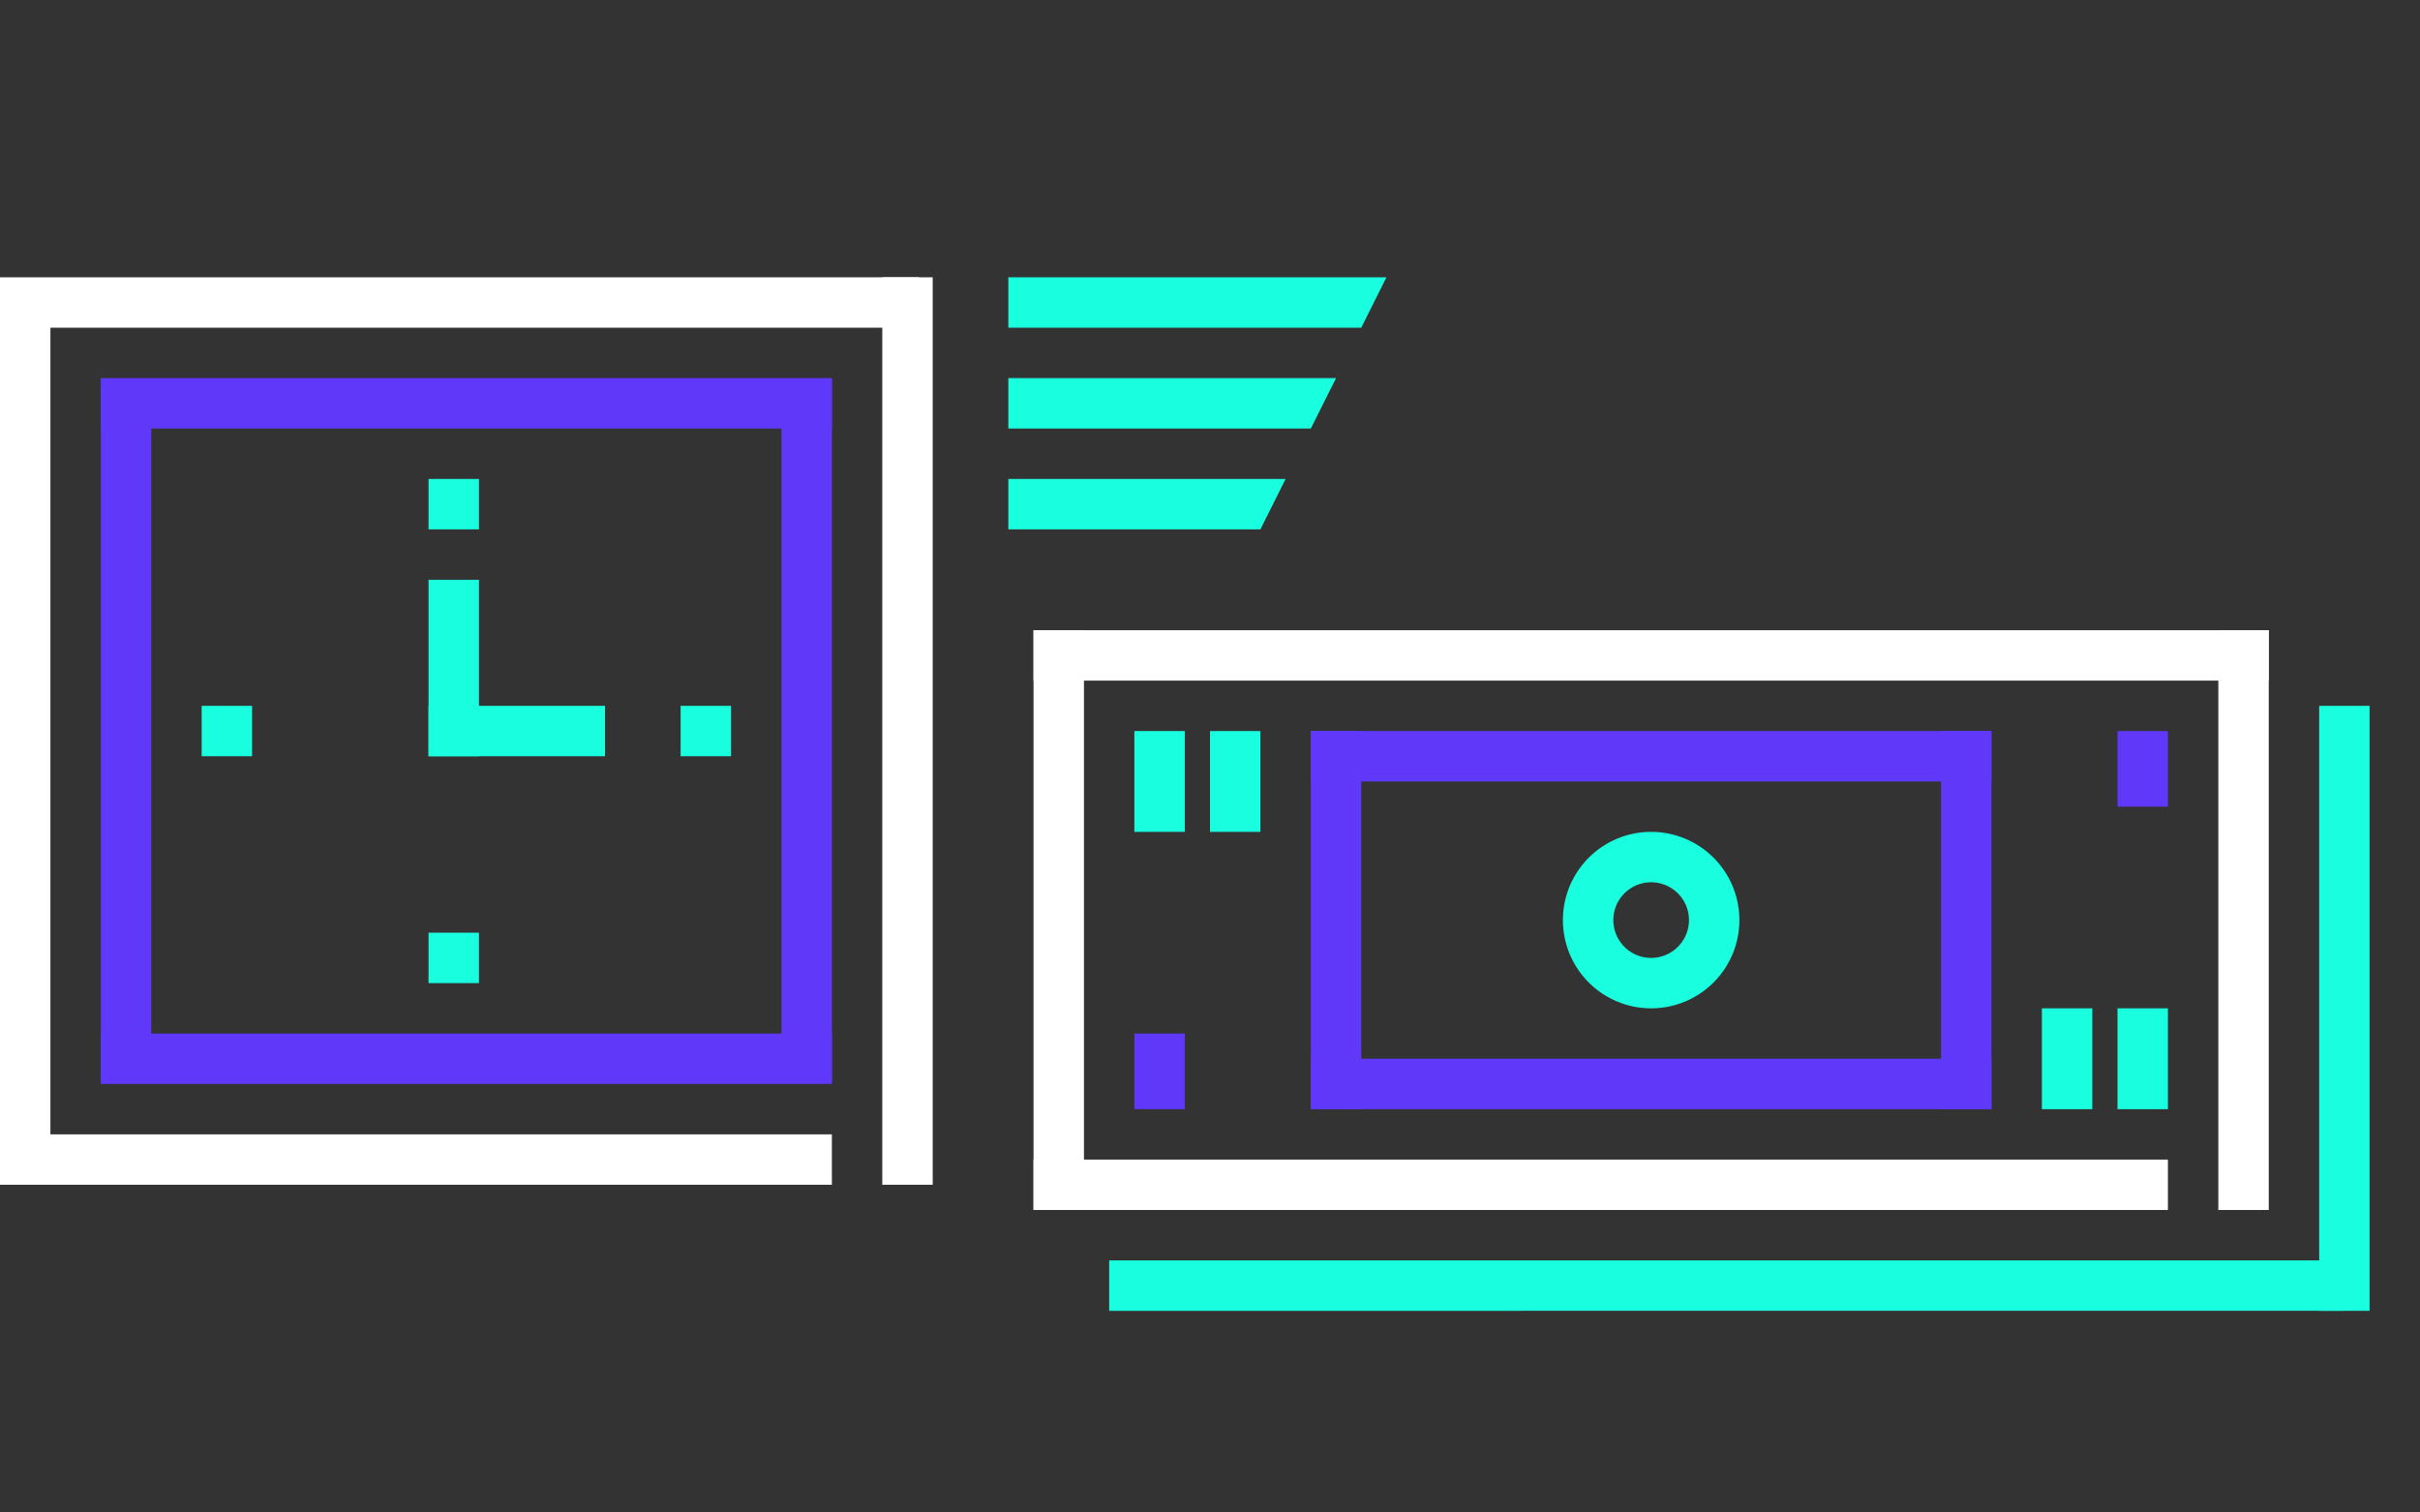 <svg id="Warstwa_1" data-name="Warstwa 1" xmlns="http://www.w3.org/2000/svg" viewBox="0 0 96 60"><rect x="0" y="0" width="96" height="60" fill="#333333" stroke="none"/><defs><style>.cls-1{fill:#fff}.cls-2{fill:#5f38fa}.cls-3{fill:#19fedf}</style></defs><title>Obszar roboczy 26</title><path class="cls-1" d="M0 11h36.45v2H0zM41 25h49v2H41zM41 46h45v2H41zM0 45h33v2H0z"/><path class="cls-1" transform="rotate(90 36 29)" d="M18 28h36v2H18z"/><path class="cls-1" transform="rotate(90 1 28.23)" d="M-16 27.23h34v2h-34z"/><path class="cls-2" transform="rotate(90 32 29)" d="M18.09 28h27.82v2H18.09z"/><path class="cls-2" transform="rotate(90 5 29)" d="M-8.91 28h27.82v2H-8.91z"/><path class="cls-2" transform="rotate(180 18.5 16)" d="M4 15h29v2H4z"/><path class="cls-2" transform="rotate(180 18.5 42)" d="M4 41h29v2H4z"/><path class="cls-3" d="M17 23h2v7h-2z"/><path class="cls-3" transform="rotate(90 20.5 29)" d="M19.5 25.5h2v7h-2z"/><path class="cls-3" d="M17 19h2v2h-2zM8 28h2v2H8zM17 37h2v2h-2zM27 28h2v2h-2z"/><path class="cls-1" d="M41 25h2v23h-2zM88 25h2v23h-2z"/><path class="cls-3" d="M44 50h49v2H44z"/><path class="cls-3" d="M92 28h2v24h-2zM45 29h2v4h-2zM48 29h2v4h-2z"/><path class="cls-2" d="M52 29h2v15h-2zM77 29h2v15h-2z"/><path class="cls-2" transform="rotate(90 65.5 30)" d="M64.5 16.5h2v27h-2z"/><path class="cls-2" transform="rotate(90 65.5 43)" d="M64.5 29.5h2v27h-2z"/><path class="cls-3" d="M81 40h2v4h-2zM84 40h2v4h-2zM65.5 35a1.5 1.5 0 1 1-1.5 1.5 1.5 1.5 0 0 1 1.5-1.5m0-2a3.5 3.5 0 1 0 3.5 3.5 3.5 3.5 0 0 0-3.5-3.5z"/><path class="cls-2" d="M84 29h2v3h-2zM45 41h2v3h-2z"/><path class="cls-3" d="M50 21H40v-2h11l-1 2zM52 17H40v-2h13l-1 2zM54 13H40v-2h15l-1 2z"/></svg>